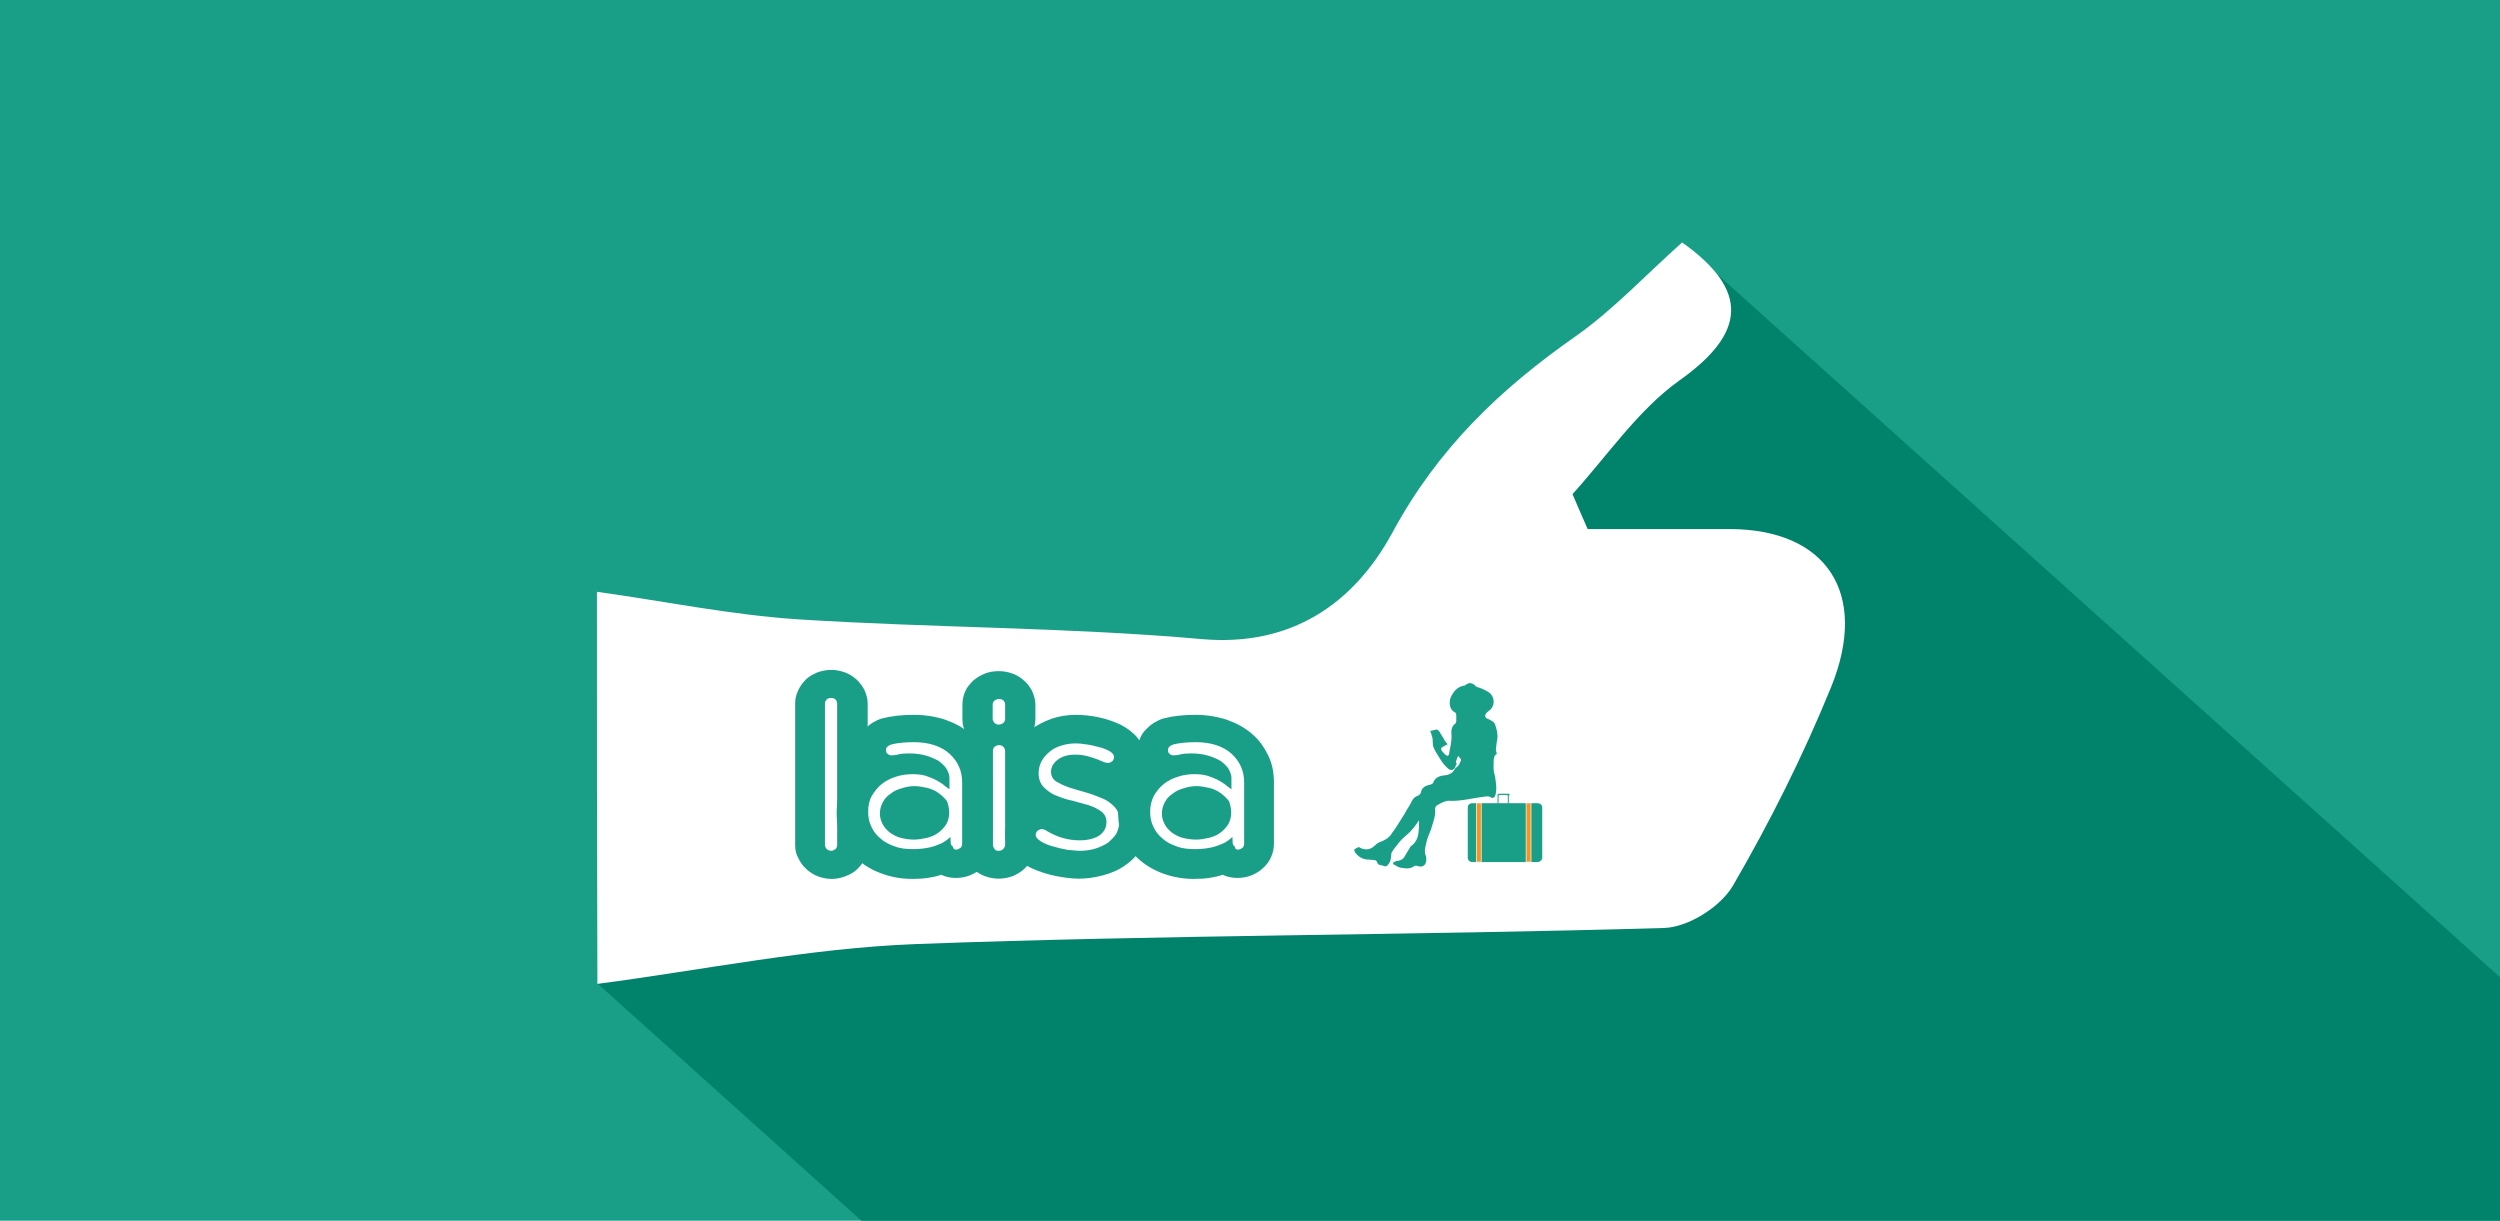 <?xml version="1.0" encoding="utf-8"?>
<!-- Generator: Adobe Illustrator 20.1.0, SVG Export Plug-In . SVG Version: 6.00 Build 0)  -->
<svg version="1.1" id="Layer_1" xmlns="http://www.w3.org/2000/svg" xmlns:xlink="http://www.w3.org/1999/xlink" x="0px" y="0px"
	 viewBox="0 0 1024 500" style="enable-background:new 0 0 1024 500;" xml:space="preserve">
<style type="text/css">
	.st0{fill:#199F88;}
	.st1{fill:#00826B;}
	.st2{fill:#FFFFFF;}
	.st3{fill:#F69321;stroke:#FFFFFF;stroke-width:0.274;stroke-miterlimit:10;}
</style>
<rect x="-4" class="st0" width="1033.6" height="500.8"/>
<polyline class="st1" points="1108.1,475.8 703,112 615.9,201.3 562.9,322 244.8,402.9 651.1,768 "/>
<path class="st2" d="M244.5,242.4c27.4,3.8,55,9.5,82.6,11.3c55.1,3.5,110.4,3.2,165.4,8.1c36.2,3.1,61.8-14.3,77.7-43.4
	c18.7-34.8,44.5-59.2,75.1-80.6c15.5-10.9,29.1-25.5,43.7-38.5c27.7,19.7,26.2,37.2-1.2,56.6c-16.7,11.9-29.4,30.7-43.7,46.5
	c2.1,4.8,4.1,9.6,6.2,14.3c19.3,0,38.7,0,58,0c39.8,0,57.4,26.2,41.7,64.8c-11.4,28-25.1,55.3-40.2,81.3c-5.2,8.8-18.4,17-28.2,17.3
	c-102.2,3-204.4,2.8-306.7,6.6c-43.5,1.7-86.8,10.6-130.2,16.3C244.5,349.3,244.5,295.9,244.5,242.4z"/>
<path class="st0" d="M629.7,353.1h-26.5c-1.2,0-2-0.7-2-1.8v-20.5c0-1.1,0.7-1.8,2-1.8h26.5c1.2,0,2,0.7,2,1.8v20.5
	C631.7,352.1,630.9,353.1,629.7,353.1z"/>
<rect x="625.1" y="328.9" class="st3" width="2" height="24.2"/>
<rect x="604.7" y="328.9" class="st3" width="2" height="24.2"/>
<path class="st0" d="M618,325.1H614c-0.3,0-0.6,0.3-0.6,0.7v3.2h0.4v-2.8c0-0.3,0.1-0.6,0.4-0.6h3c0.3,0,0.4,0.3,0.4,0.6v2.8h0.4
	v-3.2C618.6,325.4,618.3,325.1,618,325.1z"/>
<path class="st0" d="M596.8,312.8c-0.3,0.4-0.6,0.7-0.6,1.1c-0.6,1.7-2,2-3.3,0.7c-1.2-1.1-2.1-2.2-3-3.7c-1-1.6-2-3.1-2.7-4.7
	c-0.4-1.1-0.3-2.2-0.4-3.4c0-0.4-0.1-0.7-0.3-1.3c-0.1-0.7-0.4-1.4-0.7-2.1c0.7-0.1,1.7-0.4,2.6-0.6c0.3,0,0.6,0.3,1,0.6
	c0.7,1.3,1.7,2.6,2.4,4c0.3,0.4,0.7,1,1.2,1.4c-0.6,0.4-1.5,0.7-2.3,1.3c-0.3,0.1-0.4,0.4-0.4,0.7c-0.1,0.7,2,2.8,2.6,2.8
	c0.1,0,0.6-0.3,0.6-0.6c0.4-2.8,1.3-5.4,1-8.4c-0.1-1.6,0.1-3.2,1.7-4.3c0.1-0.1,0.3-0.6,0.3-1c0-0.7,0-1.4,0-2.1
	c0-0.7-0.1-1.3-1-1.7c-1.7-1-2.1-3.7-1.3-5.8c1-2.2,2.4-4.3,5.5-4.9c0.1,0,0.3,0,0.4-0.1c1.7-1.4,3-1.1,4.4,0.4
	c0.3,0.3,1,0.4,1.5,0.6c1.2,0.4,2.4,1,3.6,1.7c2.6,1.7,3,5.3,0.7,7.4c-0.4,0.4-1,0.7-1.5,1.3c-0.7,0.7-0.6,1.8,0.3,2.2
	c1.3,0.6,2.6,1.1,3.2,2.2c0.7,2,1.3,4,1,6.1c-0.3,1.4-0.4,3-0.6,4.5c0,0.4,0.3,1.1,0.4,1.7c-1.3,0.7-1.3,2.1-1.3,3.5
	c0,1.1-0.1,2.1,0,3.1c0.1,1.3,0.6,2.2,0.7,3.5c0.3,2.2,0.7,4.8-0.1,7.1c-0.3,0.7-1,1.1-1.8,0.6c-0.7-0.6-1.7-0.4-2.6-0.3
	c-5,0.6-9.7,2-14.9,1.7c-0.3,0-0.7,0.1-1.3,0.3c-1.2,0.4-2.3,1-3.3,1.6c-0.4,0.3-0.7,1-0.7,1.4c0.3,2.6-0.6,4.9-1.3,7.2
	c-0.4,1.8-1.5,3.7-2,5.5c-0.4,2.1-1.5,4.5-0.4,6.8c0.1,0.4,0.1,1,0.1,1.4c0,2.2-1.7,3.4-3.9,2.4c-0.3-0.1-0.7,0-1,0.1
	c-1.7,1.4-3.8,1-5.6,0.7c-1-0.1-2-1-3-1.4c-0.1-0.1-0.1-0.7,0-0.7c0.4-0.3,1.2-0.7,1.7-0.7c1.2-0.1,2.1-0.6,2.7-1.4
	c0.7-1.3,1.7-2.8,2.4-4c0.1-0.1,0.1-0.4,0.4-0.6c2.3-1.6,3-3.8,3.2-6.4c0.1-0.7,0.1-1.6,0.1-2.2c0-0.6,0.1-1.4,0-2
	c-0.7,1.1-1.5,2.2-2.3,3.2c-1.3,1.6-2.7,2.8-4.2,4.1c-1.2,1.1-2,2.2-3,3.5c-0.6,0.7-1.3,1.7-1.7,2.4c-0.3,1-0.1,1.8-0.4,2.8
	c-0.1,0.7-0.4,1.4-1,2.1c-0.3,0.6-1,1-1.8,0.6c-0.6-0.3-1.5-0.3-2.1-0.6c-0.3-0.1-0.6-0.7-0.7-1.1c-0.1-0.1-0.3-0.6-0.6-0.6
	c-0.7-0.1-1.7-0.3-2.6-0.3c-2.6,0-4.4-1.1-5.8-3c-0.1-0.3-0.4-1-0.3-1.1c0.4-0.4,1-0.6,1.7-1c0.1-0.1,0.6,0.1,0.7,0.3
	c2.7,1.1,4.4,0.7,6.5-1.4c0.6-0.6,1.5-1,2.4-1.3c1.5-0.6,3.2-1.7,3.9-3c2-2.6,3.6-5.5,5.5-8.4c0.7-1.4,1.7-2.8,2.4-4.1
	c0.6-1.3,1.2-2.6,3-3.2c0.4-0.1,1-0.7,1.2-1.3c0.3-2,1.8-2.8,3.8-3.2c0.4-0.1,1.2-0.4,1.3-1c0.7-1.8,2.3-2.6,4.4-2.8
	c2-0.1,3.6-1,4.5-2.8c0.1-0.1,0.3-0.3,0.4-0.4c1.2-0.7,1.5-1.8,2-3c0-0.1,0-0.3,0-0.4c-0.3-0.4-0.6-0.7-1-1.3
	c-0.1,0.1-0.4,0.3-0.4,0.4C596.5,311.7,595.9,312.5,596.8,312.8z"/>
<g>
	<path class="st0" d="M325.7,346.1v-57.9c0-1.8,0.3-3.5,1.2-5.3c0.7-1.7,1.8-3.1,3-4.4c1.2-1.3,2.9-2.2,4.7-3
		c1.8-0.7,3.8-1.1,5.9-1.1c2.1,0,3.9,0.4,5.8,1.1c1.8,0.7,3.3,1.7,4.7,3c1.3,1.3,2.4,2.7,3.2,4.4c0.7,1.7,1.2,3.4,1.2,5.4v57.9
		c0,2-0.4,3.8-1.2,5.5c-0.7,1.7-1.8,3.1-3.2,4.4c-1.3,1.3-2.9,2.1-4.7,2.8c-1.8,0.7-3.6,1.1-5.6,1.1c-2.1,0-3.9-0.4-5.8-1.1
		c-1.8-0.7-3.3-1.7-4.7-3s-2.4-2.7-3.2-4.4C326,349.8,325.7,348,325.7,346.1z M340.4,348.5c0.7,0,1.2-0.3,1.8-0.7
		c0.4-0.4,0.7-1,0.7-1.7v-57.9c0-0.7-0.3-1.3-0.7-1.7c-0.4-0.4-1-0.6-1.8-0.6s-1.2,0.1-1.8,0.6c-0.4,0.4-0.7,1-0.7,1.7v57.9
		c0,0.7,0.3,1.1,0.7,1.7C339.2,348.2,339.8,348.5,340.4,348.5z"/>
	<path class="st0" d="M352.2,313.5c-1-2-1.5-4.1-1.5-6.2c0-2,0.4-3.8,1.2-5.4c0.7-1.6,1.8-2.8,2.9-3.8c1-1,2.3-2,3.6-2.6
		c1.2-0.7,2.3-1.1,3.2-1.3c3.5-0.9,7.6-1.4,12.8-1.4c4.5,0,8.8,0.7,12.8,2c3.9,1.4,7.3,3.2,10.2,5.7c2.9,2.4,5,5.4,6.7,8.8
		c1.7,3.4,2.4,7.2,2.4,11.3v25.1c0,1.8-0.4,3.7-1.2,5.4c-0.7,1.7-1.8,3.1-3.2,4.4c-1.3,1.3-2.9,2.2-4.7,3c-1.8,0.7-3.6,1.1-5.8,1.1
		c-2.3,0-4.2-0.4-6.1-1.3c-1.7,0.6-3.5,1-5.5,1.3c-2,0.3-4.1,0.4-6.4,0.4c-4.2,0-8.2-0.7-11.9-2c-3.8-1.3-7-3.1-9.9-5.5
		c-2.9-2.4-5-5.3-6.7-8.5c-1.7-3.2-2.4-6.9-2.4-11.1c0-4.3,0.9-7.9,2.6-11.2C347,318.4,349.4,315.7,352.2,313.5z M391.6,348
		c0.6,0,1.2-0.3,1.8-0.7c0.4-0.4,0.7-1,0.7-1.7v-25.1c0-4.7-1.7-8.6-5.2-11.8c-3.5-3.1-8.4-4.7-14.6-4.7c-3.5,0-6.2,0.3-8.2,0.7
		c-2.1,0.4-3.2,1.3-3.2,2.4c0,0.7,0.1,1.3,0.7,1.7c0.4,0.4,0.9,0.6,1.5,0.6c0.7,0,1.8-0.1,2.9-0.4c1-0.3,2.6-0.4,4.5-0.4
		c2.4,0,4.7,0.3,6.8,0.9c2,0.6,3.6,1.3,5.2,2.2c1.3,1,2.4,2,3.2,3.2c0.7,1.3,1.2,2.6,1.2,3.7v4.7c-0.7-0.6-1.7-1.1-2.6-2
		c-1-0.7-2.1-1.4-3.3-2c-1.2-0.6-2.6-1.1-4.1-1.6c-1.5-0.4-3.2-0.6-5-0.6c-2.4,0-4.7,0.3-6.8,1c-2.3,0.7-4.2,1.7-5.9,3
		c-1.7,1.4-3,3-4.1,4.9s-1.5,4.1-1.5,6.5c0,2.2,0.4,4.3,1.3,6.1c0.9,2,2.1,3.5,3.8,4.9c1.5,1.4,3.5,2.4,5.8,3.2
		c2.3,0.9,4.9,1.1,7.6,1.1c2.6,0,4.9-0.3,6.7-0.7c1.8-0.4,3.5-1.1,4.9-1.7c1.3-0.7,2.6-1.6,3.6-2.6l0.1,2.4c0,0.7,0.3,1.1,0.9,1.6
		C390.5,347.8,391,348,391.6,348z M388.8,332.9c0,1.7-0.4,3.2-1.2,4.7c-0.9,1.4-2,2.6-3.3,3.5c-1.3,1-3,1.7-4.7,2.1
		c-1.8,0.4-3.5,0.7-5.3,0.7s-3.6-0.3-5.3-0.7c-1.7-0.4-3.2-1.3-4.4-2.1c-1.2-0.9-2.3-2.1-3-3.4c-0.7-1.3-1.2-2.8-1.2-4.4
		c0-1.7,0.4-3.2,1.2-4.7c0.7-1.4,1.8-2.6,3.2-3.5c1.2-1,2.7-1.7,4.5-2.2c1.8-0.6,3.5-0.9,5.2-0.9c1.7,0,3.3,0.3,5.2,0.7
		c1.7,0.4,3.3,1.1,4.7,2.1c1.3,1,2.6,2.1,3.5,3.4C388.4,329.5,388.8,331.2,388.8,332.9z"/>
	<path class="st0" d="M394.2,294.5v-5.7c0-2,0.4-4,1.2-5.7c0.7-1.7,2-3.1,3.3-4.4c1.3-1.1,3-2.1,4.7-2.8c1.8-0.7,3.6-1,5.8-1
		c2.1,0,3.9,0.4,5.8,1.1c1.8,0.7,3.3,1.7,4.7,3s2.4,2.7,3.2,4.4c0.7,1.7,1.2,3.4,1.2,5.4v5.7c0,2.4-0.6,4.7-1.8,6.6
		c1.2,1.8,1.7,4,1.7,6.4v38.5c0,2-0.4,3.7-1.2,5.4c-0.7,1.7-1.8,3.1-3.2,4.4c-1.3,1.3-2.9,2.2-4.7,3c-1.8,0.7-3.8,1.1-5.8,1.1
		c-2.1,0-4.1-0.4-5.9-1.1c-1.8-0.7-3.3-1.7-4.7-3c-1.3-1.3-2.4-2.7-3-4.4c-0.7-1.7-1-3.4-1-5.3v-38.5c0-2.2,0.6-4.4,1.7-6.5
		C394.8,299.1,394.2,296.8,394.2,294.5z M409,296.8c0.7,0,1.5-0.3,2-0.7c0.4-0.4,0.7-1,0.7-1.7v-5.7c0-0.7-0.1-1.1-0.6-1.7
		c-0.4-0.4-1-0.7-1.8-0.7c-0.9,0-1.5,0.3-2,0.7c-0.5,0.4-0.7,1-0.7,1.7v5.7c0,0.7,0.3,1.1,0.7,1.7
		C407.7,296.5,408.4,296.8,409,296.8z M411.7,346.1v-38.5c0-0.7-0.3-1.1-0.7-1.7c-0.4-0.4-1-0.7-1.8-0.7c-0.7,0-1.3,0.3-1.8,0.7
		c-0.5,0.4-0.7,1-0.7,1.7v38.5c0,0.7,0.3,1.1,0.7,1.7c0.4,0.6,1,0.7,1.7,0.7c0.7,0,1.3-0.3,1.8-0.7
		C411.4,347.2,411.7,346.7,411.7,346.1z"/>
	<path class="st0" d="M411.7,341.7c0-2.2,0.6-4.4,1.8-6.5c1.2-2.1,2.9-3.8,5-5.1c-1.7-1.7-3-3.8-3.9-5.9c-1-2.2-1.5-4.8-1.5-7.8
		c0-3.7,0.7-7.1,2.4-9.9c1.5-2.8,3.6-5.4,6.4-7.4c2.6-2,5.6-3.5,8.8-4.7c3.3-1.1,6.7-1.6,10-1.6c2.9,0,5.9,0.3,9.3,1
		c3.2,0.7,6.2,1.7,9.1,3.1c2.7,1.4,5,3.1,6.8,5.3c1.8,2.1,2.7,4.7,2.7,7.6c0,2.1-0.4,4.1-1.3,5.9c-0.9,1.8-2.3,3.4-3.9,4.7
		c2.1,1.8,3.8,4.1,5.2,6.6c1.3,2.7,2,5.7,2,9.1c0,4.1-0.9,7.6-2.6,10.6c-1.8,3-3.9,5.5-6.8,7.5c-2.7,2-5.9,3.4-9.3,4.3
		c-3.3,0.9-6.7,1.4-9.9,1.4c-2.9,0-6.1-0.4-9.6-1.1c-3.5-0.7-6.8-1.8-9.9-3.2c-3-1.4-5.6-3.4-7.7-5.7
		C412.8,347.5,411.7,344.8,411.7,341.7z M442.2,348.5c2.3,0,4.4-0.3,6.4-0.9c2-0.6,3.6-1.4,5.2-2.4c1.3-1.1,2.6-2.4,3.5-3.8
		c0.7-1.6,1.2-3.2,1.2-5.1c0-2.6-0.7-4.5-2.1-5.9c-1.4-1.4-3-2.7-5.2-3.5c-2.1-0.9-4.2-1.7-6.7-2.4c-2.4-0.6-4.5-1.3-6.7-2
		c-2.1-0.7-3.8-1.6-5.2-2.4c-1.3-0.9-2.1-2.2-2.1-4c0-1.8,0.9-3.5,2.7-4.9c1.8-1.4,4.2-2.1,7.3-2.1c2,0,3.9,0.3,5.9,0.9
		c2,0.6,3.9,1.3,5.9,2.2c0.4,0.1,0.9,0.3,1.5,0.3c0.7,0,1.2-0.3,1.8-0.7c0.4-0.4,0.7-1,0.7-1.7c0-0.9-0.6-1.7-1.8-2.4
		c-1.2-0.7-2.7-1.3-4.4-1.7c-1.7-0.4-3.3-0.9-5.2-1.1c-1.8-0.3-3.2-0.4-4.1-0.4c-2.3,0-4.2,0.3-6.1,0.9c-2,0.6-3.5,1.4-4.9,2.6
		c-1.3,1.1-2.4,2.4-3.2,3.8c-0.7,1.4-1.2,3.1-1.2,4.8c0,2.4,0.7,4.4,2.1,5.8c1.4,1.4,3,2.7,5.2,3.5c2.1,0.9,4.2,1.6,6.7,2.1
		c2.3,0.6,4.5,1.3,6.5,1.8c2.1,0.7,3.8,1.6,5.2,2.6c1.3,1,2.1,2.4,2.1,4.3c0,2.4-1,4.1-2.9,5.5c-2,1.3-4.7,2-8.1,2
		c-4.7,0-9.3-1.3-13.7-4c-0.6-0.4-1.2-0.6-1.8-0.6c-0.7,0-1.2,0.3-1.8,0.7c-0.4,0.6-0.7,1-0.7,1.6c0,1,0.7,1.8,2.1,2.7
		c1.4,0.9,3.2,1.6,5,2.1c2,0.6,3.9,1,5.9,1.4C439.3,348.2,441,348.5,442.2,348.5z"/>
	<path class="st0" d="M467.5,313.5c-1-2-1.5-4.1-1.5-6.2c0-2,0.4-3.8,1.2-5.4c0.7-1.6,1.8-2.8,2.9-3.8c1-1,2.3-2,3.6-2.6
		c1.2-0.7,2.3-1.1,3.2-1.3c3.5-0.9,7.6-1.4,12.8-1.4c4.5,0,8.8,0.7,12.8,2c3.9,1.4,7.3,3.2,10.2,5.7c2.9,2.4,5,5.4,6.7,8.8
		c1.7,3.4,2.4,7.2,2.4,11.3v25.1c0,1.8-0.4,3.7-1.2,5.4c-0.7,1.7-1.8,3.1-3.2,4.4c-1.3,1.3-2.9,2.2-4.7,3c-1.8,0.7-3.6,1.1-5.8,1.1
		c-2.3,0-4.2-0.4-6.1-1.3c-1.7,0.6-3.5,1-5.5,1.3c-2,0.3-4.1,0.4-6.4,0.4c-4.2,0-8.2-0.7-11.9-2c-3.8-1.3-7-3.1-9.9-5.5
		c-2.9-2.4-5-5.3-6.7-8.5c-1.7-3.2-2.4-6.9-2.4-11.1c0-4.3,0.9-7.9,2.6-11.2C462.3,318.4,464.9,315.7,467.5,313.5z M507.1,348
		c0.6,0,1.2-0.3,1.8-0.7c0.4-0.4,0.7-1,0.7-1.7v-25.1c0-4.7-1.7-8.6-5.2-11.8c-3.5-3.1-8.4-4.7-14.6-4.7c-3.5,0-6.2,0.3-8.2,0.7
		c-2.1,0.4-3.2,1.3-3.2,2.4c0,0.7,0.1,1.3,0.7,1.7c0.4,0.4,0.9,0.6,1.5,0.6c0.7,0,1.8-0.1,2.9-0.4c1-0.3,2.6-0.4,4.5-0.4
		c2.4,0,4.7,0.3,6.8,0.9c2,0.6,3.6,1.3,5.2,2.2c1.3,1,2.4,2,3.2,3.2c0.7,1.3,1.2,2.6,1.2,3.7v4.7c-0.7-0.6-1.7-1.1-2.6-2
		c-1-0.7-2.1-1.4-3.3-2c-1.2-0.6-2.6-1.1-4.1-1.6c-1.5-0.4-3.2-0.6-5-0.6c-2.4,0-4.7,0.3-6.8,1c-2.3,0.7-4.2,1.7-5.9,3
		c-1.7,1.4-3,3-4.1,4.9c-1,2-1.5,4.1-1.5,6.5c0,2.2,0.4,4.3,1.3,6.1c0.9,2,2.1,3.5,3.8,4.9c1.5,1.4,3.5,2.4,5.8,3.2
		c2.3,0.9,4.9,1.1,7.6,1.1c2.6,0,4.9-0.3,6.7-0.7c1.8-0.4,3.5-1.1,4.9-1.7c1.3-0.7,2.6-1.6,3.6-2.6l0.1,2.4c0,0.7,0.3,1.1,0.9,1.6
		C505.8,347.8,506.5,348,507.1,348z M504.3,332.9c0,1.7-0.4,3.2-1.2,4.7c-0.9,1.4-2,2.6-3.3,3.5c-1.3,1-3,1.7-4.7,2.1
		c-1.8,0.4-3.5,0.7-5.3,0.7s-3.6-0.3-5.3-0.7c-1.7-0.4-3.2-1.3-4.4-2.1c-1.2-0.9-2.3-2.1-3-3.4c-0.7-1.3-1.2-2.8-1.2-4.4
		c0-1.7,0.4-3.2,1.2-4.7c0.7-1.4,1.8-2.6,3.2-3.5c1.2-1,2.7-1.7,4.5-2.2c1.8-0.6,3.5-0.9,5.2-0.9c1.7,0,3.3,0.3,5.2,0.7
		c1.7,0.4,3.3,1.1,4.7,2.1c1.3,1,2.6,2.1,3.5,3.4C503.9,329.5,504.3,331.2,504.3,332.9z"/>
</g>
</svg>
